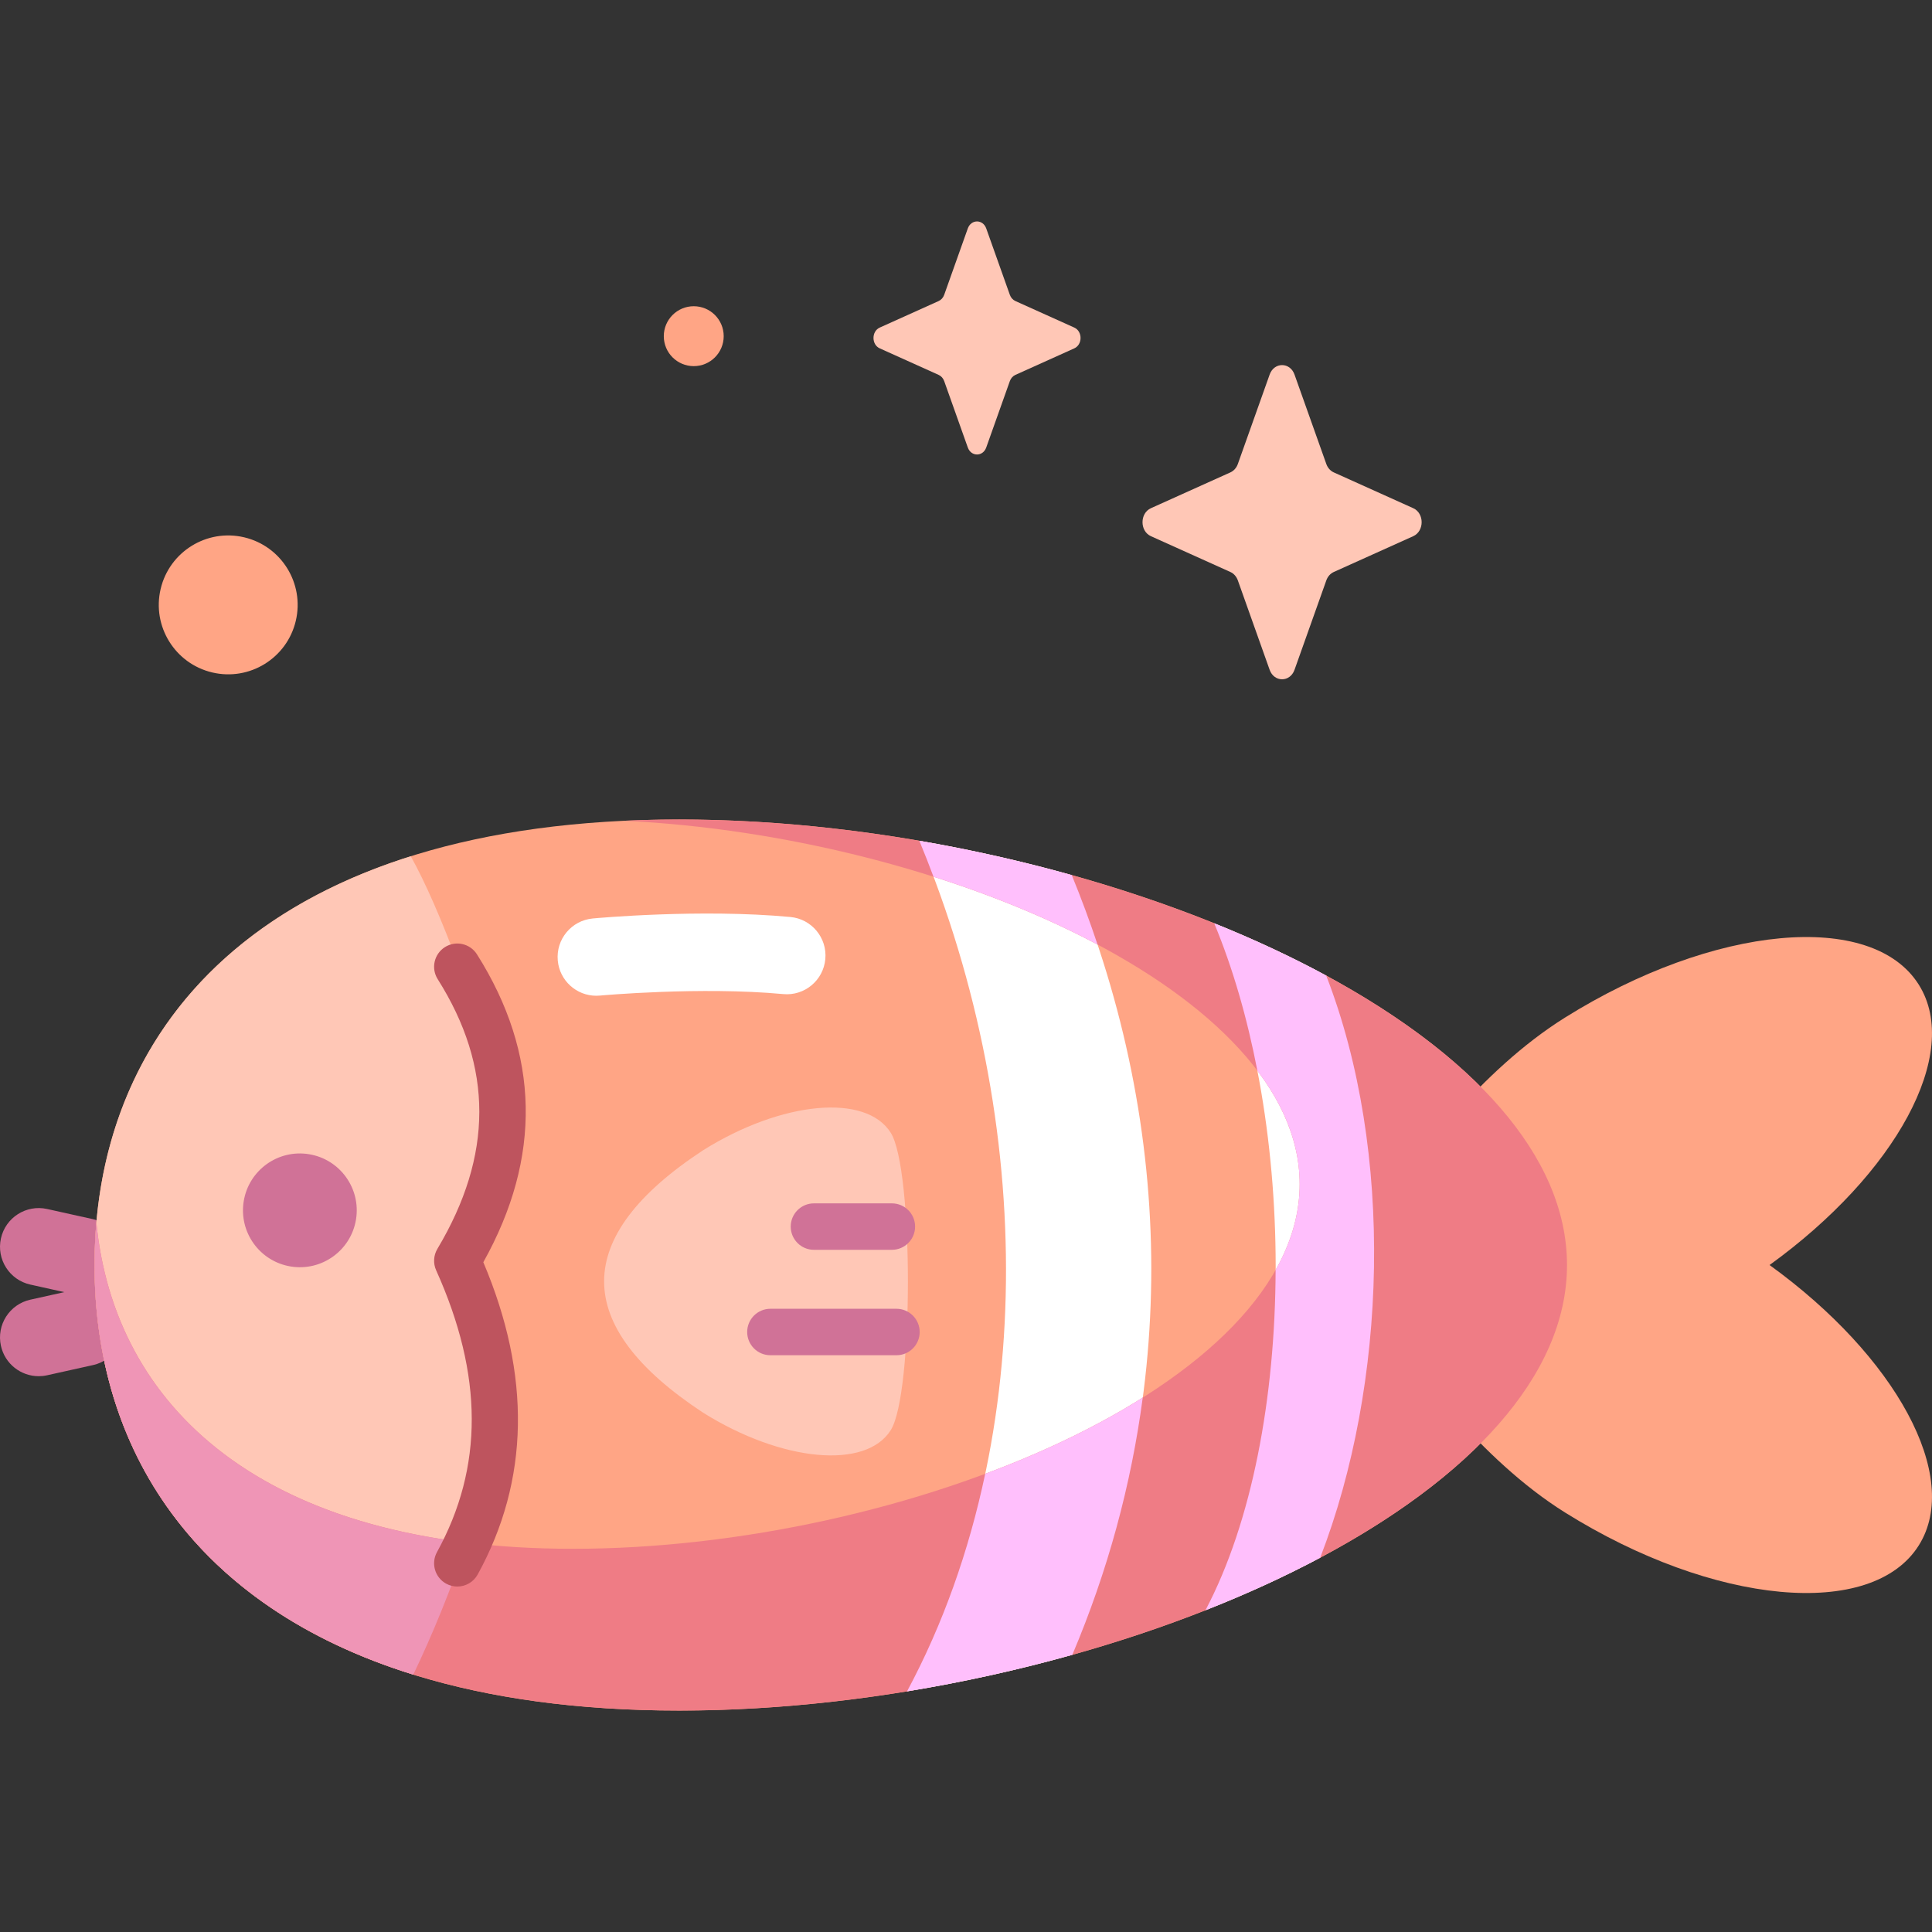 <svg id="Capa_1" enable-background="new 0 0 499.013 499.013" height="512" viewBox="0 0 499.013 499.013" width="512" xmlns="http://www.w3.org/2000/svg"><rect x="0" y="0" width="499.013" height="499.013" fill="#333333" stroke="none"/><g><g><path d="m84.13 278.544s68.75-53.699 139.414-51.175c64.48 2.303 65.404 44.667 65.404 44.667s-132.765-22.364-204.818 6.508" fill="#ffa585"/><g><path d="m84.139 288.541c-2.976 0-5.92-1.321-7.892-3.849-3.395-4.352-2.624-10.631 1.727-14.029 2.924-2.284 72.455-55.918 145.927-53.288 37.216 1.329 55.606 15.486 64.479 27.129 9.976 13.09 10.535 25.896 10.566 27.313l-19.996.437.004.123c-.064-1.351-2.191-33.101-55.767-35.014-66.102-2.391-132.247 48.552-132.907 49.066-1.826 1.423-3.992 2.112-6.141 2.112z" fill="#3c122c"/></g><g><path d="m457.058 326.742c32.588-23.548 49.671-54.614 38.572-72.368-12.089-19.335-53.014-15.551-91.41 8.455-22.078 13.803-38.924 37.255-46.176 47.327-7.251 10.072-6.842 23.796 0 33.172s24.098 33.524 46.176 47.328c38.395 24.005 79.321 27.79 91.41 8.454 11.1-17.754-5.983-48.82-38.572-72.368z" fill="#ffa585"/></g><g><g><g><path d="m21.876 334.667c-.718 0-1.446-.078-2.177-.24l-11.865-2.634c-5.392-1.197-8.792-6.538-7.595-11.93 1.196-5.392 6.538-8.793 11.93-7.595l11.865 2.634c5.392 1.197 8.792 6.538 7.595 11.93-1.035 4.662-5.168 7.835-9.753 7.835z" fill="#d07297"/></g><g><path d="m9.993 355.456c-4.585 0-8.718-3.173-9.753-7.835-1.197-5.392 2.203-10.733 7.595-11.93l11.865-2.634c5.392-1.196 10.732 2.203 11.93 7.595 1.197 5.392-2.203 10.733-7.595 11.93l-11.865 2.634c-.73.162-1.459.24-2.177.24z" fill="#d07297"/></g></g><path d="m404.738 326.742c0 63.554-124.294 115.075-229.317 115.075s-151.002-51.52-151.002-115.075 45.98-115.075 151.003-115.075 229.316 51.521 229.316 115.075z" fill="#ffa585"/><path d="m24.419 326.742c0 47.448 25.635 88.184 82.327 105.786 9.609-20.001 19.154-46.561 22.24-67.423l-10.186-40.207 11.458-37.501c-6.792-26.56-16.71-52.895-24.159-66.237-56.238 17.712-81.68 58.315-81.68 105.582z" fill="#ffc7b6"/><path d="m234.28 436.853c14.478-2.372 28.823-5.551 42.69-9.439 27.239-64.303 27.193-134.731-.146-201.384-12.806-3.585-26.018-6.564-39.365-8.863 30.488 73.297 30.207 157.45-3.179 219.686z" fill="#fff"/><path d="m311.356 415.91c10.471-4.124 20.415-8.666 29.639-13.577 17.3-44.798 19.219-104.769 1.559-150.341-8.998-4.875-18.703-9.396-28.934-13.515 21.747 52.283 21.295 132.79-2.264 177.433z" fill="#fff"/><path d="m175.421 211.667c-4.859 0-9.589.112-14.197.328 82.82 3.99 174.469 44.484 174.469 93.856 0 52.017-101.73 94.184-187.686 94.184-80.41 0-118.529-36.903-123.113-84.249-.314 3.607-.476 7.26-.476 10.956 0 63.555 45.98 115.076 151.003 115.076 19.267 0 39.182-1.734 58.86-4.958 8.381-1.373 16.479-6.25 24.705-8.145 5.983-1.378 12.146.344 17.985-1.293 11.832-3.318 23.314-7.152 34.226-11.442 5.869-2.308 10.747-6.981 16.251-9.543 4.372-2.035 9.444-1.913 13.548-4.098 37.978-20.22 63.741-46.661 63.741-75.595 0-28.537-25.059-54.647-62.181-74.757-4.535-2.457-8.544-2.173-13.415-4.444-4.794-2.235-10.445-7.028-15.52-9.071-11.675-4.7-24.033-8.875-36.797-12.448-5.386-1.508-11.801-1.079-17.311-2.367-7.59-1.774-14.322-5.165-22.055-6.496-20.707-3.568-41.732-5.494-62.037-5.494z" fill="#ef7c85"/><path d="m120.542 398.442c-61.682-7.535-91.589-41.033-95.64-82.592-.032.367-.067.732-.096 1.1-.038.483-.078.965-.111 1.45-.074 1.135-.132 2.274-.176 3.418-.014.372-.025.744-.037 1.117-.037 1.265-.064 2.533-.064 3.808v.001c0 47.448 25.635 88.184 82.327 105.786 4.9-10.2 9.778-22.104 13.797-34.088z" fill="#ef95b6"/><path d="m342.553 251.992c-8.998-4.875-18.703-9.396-28.934-13.515 4.801 11.541 8.516 24.459 11.143 38.062 6.982 9.226 10.931 19.077 10.931 29.312 0 7.634-2.206 15.053-6.216 22.16-.102 32.961-6.092 65.106-18.121 87.899 10.471-4.124 20.415-8.666 29.639-13.577 17.3-44.798 19.218-104.768 1.558-150.341z" fill="#ffbffc"/><g fill="#ffbffc"><path d="m295.158 360.98c-11.832 7.458-25.664 14.093-40.69 19.685-4.216 19.949-10.922 38.915-20.188 56.189 14.478-2.372 28.823-5.551 42.69-9.439 9.14-21.58 15.193-43.851 18.188-66.435z"/><path d="m276.823 226.03c-12.806-3.585-26.018-6.564-39.365-8.863 1.278 3.071 2.481 6.167 3.65 9.274 15.291 4.853 29.667 10.764 42.376 17.527-2.006-6.005-4.22-11.987-6.661-17.938z"/></g><g><path d="m118.119 409.784c-.977 0-1.968-.239-2.885-.743-2.904-1.596-3.964-5.244-2.368-8.148 12.045-21.913 11.976-45.722-.213-72.786-.805-1.788-.686-3.855.318-5.539 14.414-24.153 14.44-46.939.081-69.66-1.771-2.801-.935-6.507 1.866-8.277 2.801-1.772 6.507-.935 8.277 1.866 16.235 25.688 16.783 52.426 1.64 79.522 12.392 29.227 11.907 56.35-1.454 80.655-1.091 1.986-3.144 3.11-5.262 3.11z" fill="#be545e"/></g><ellipse cx="77.493" cy="312.668" fill="#d07297" rx="14.693" ry="14.693" transform="matrix(.16 -.987 .987 .16 -243.551 339.076)"/><path d="m230.087 292.607c-6.411-10.254-28.115-8.247-48.478 4.484-34.057 22.346-34.143 45.345 0 67.791 20.363 12.731 42.067 14.738 48.478 4.483 5.887-9.415 5.887-67.343 0-76.758z" fill="#ffc7b6"/><g><path d="m231.543 350.042h-32.555c-3.313 0-6-2.687-6-6 0-3.314 2.687-6 6-6h32.555c3.313 0 6 2.686 6 6 0 3.313-2.687 6-6 6z" fill="#d07297"/></g><g><path d="m230.359 322.814h-20.125c-3.313 0-6-2.686-6-6s2.687-6 6-6h20.125c3.314 0 6 2.686 6 6s-2.686 6-6 6z" fill="#d07297"/></g></g><g><path d="m154.013 257.19c-5.106 0-9.465-3.891-9.946-9.076-.511-5.498 3.531-10.37 9.029-10.882 1.128-.105 27.874-2.546 51.047-.384 5.499.513 9.541 5.386 9.028 10.885s-5.382 9.55-10.886 9.028c-21.285-1.985-47.08.36-47.337.385-.314.03-.626.044-.935.044z" fill="#fff"/></g></g><path d="m334.359 96.748 8.214 23.098c.352.989 1.048 1.773 1.927 2.169l20.521 9.246c2.899 1.306 2.899 5.926 0 7.232l-20.521 9.246c-.879.396-1.575 1.18-1.927 2.168l-8.214 23.098c-1.16 3.263-5.265 3.263-6.425 0l-8.214-23.098c-.352-.989-1.048-1.773-1.927-2.168l-20.521-9.246c-2.899-1.306-2.899-5.926 0-7.232l20.521-9.246c.879-.396 1.575-1.18 1.927-2.169l8.214-23.098c1.16-3.263 5.264-3.263 6.425 0z" fill="#ffc7b6"/><path d="m254.736 59.01 6.093 17.133c.261.734.777 1.315 1.429 1.609l15.222 6.858c2.151.969 2.151 4.395 0 5.364l-15.222 6.858c-.652.294-1.168.875-1.429 1.609l-6.093 17.133c-.861 2.42-3.905 2.42-4.766 0l-6.093-17.133c-.261-.734-.777-1.315-1.429-1.609l-15.222-6.858c-2.15-.969-2.15-4.395 0-5.364l15.222-6.858c.652-.294 1.168-.875 1.429-1.609l6.093-17.133c.861-2.42 3.905-2.42 4.766 0z" fill="#ffc7b6"/><g fill="#ffa585"><ellipse cx="58.971" cy="156.183" rx="17.937" ry="17.937" transform="matrix(.23 -.973 .973 .23 -106.583 177.693)"/><circle cx="179.187" cy="86.832" r="7.737"/></g></g></svg>